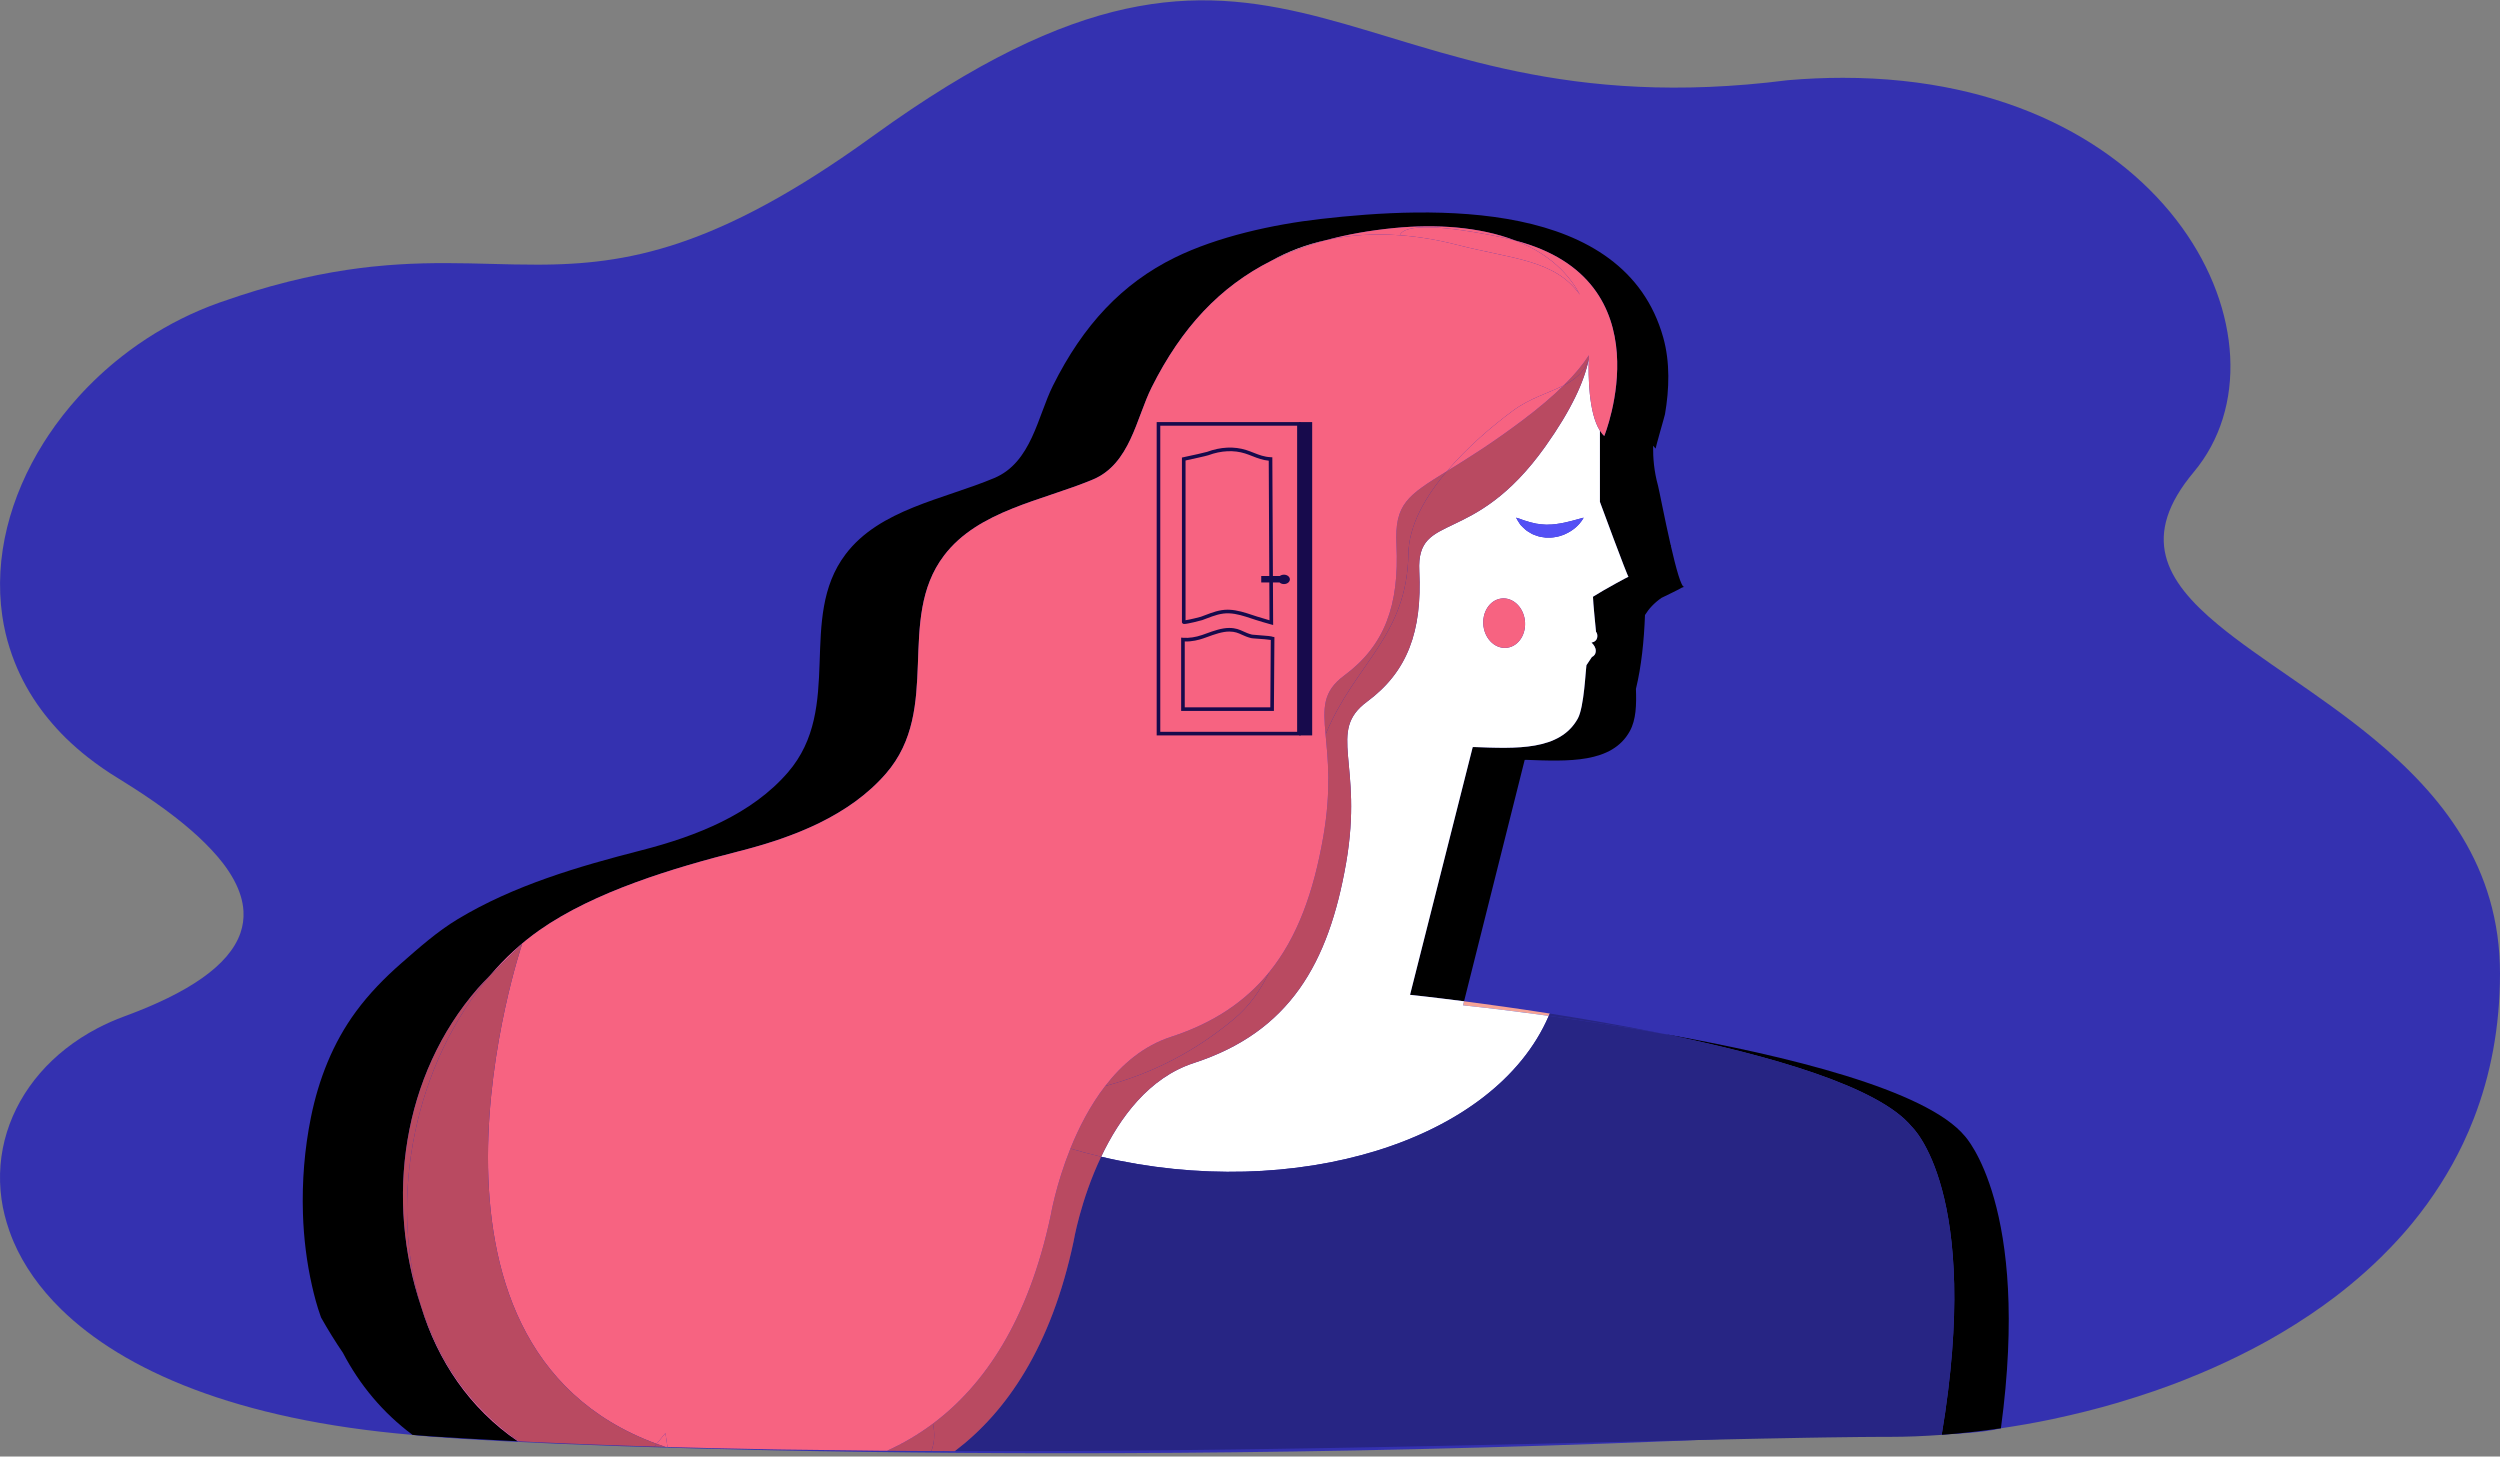 <?xml version="1.0" encoding="UTF-8"?>
<svg width="575px" height="335px" viewBox="0 0 575 335" version="1.1" xmlns="http://www.w3.org/2000/svg" xmlns:xlink="http://www.w3.org/1999/xlink">
    <rect x="0" y="0" width="575" height="335" fill="#808080" stroke="none"/>
    <!-- Generator: Sketch 49.2 (51160) - http://www.bohemiancoding.com/sketch -->
    <title>woman</title>
    <desc>Created with Sketch.</desc>
    <defs>
        <polygon id="path-1" points="0.709 0.092 1.782 0.092 1.782 1.073 0.709 1.073"></polygon>
        <polygon id="path-3" points="0.214 0.981 1.287 0.981 1.287 1.073 0.214 1.073"></polygon>
        <polygon id="path-5" points="0 333.768 575 333.768 575 0.073 0 0.073"></polygon>
    </defs>
    <g id="Page-1" stroke="none" stroke-width="1" fill="none" fill-rule="evenodd">
        <g id="Desktop-HD" transform="translate(-129, -1482)">
            <g id="woman" transform="translate(129, 1482)">
                <path d="M545.771,169.771 C533.441,159.613 519.748,151.644 510.138,143.667 C497.85,133.48 492.217,123.293 504.592,108.539 C529.035,79.27 499.622,17.895 423.851,17.895 C419.751,17.895 415.525,18.074 411.156,18.449 C309.515,31.392 296.843,-35.715 205.448,27.972 C203.572,29.283 202.189,30.266 200.784,31.282 C199.395,32.283 198.409,32.989 197.438,33.672 C197.033,33.957 196.639,34.226 196.238,34.506 C195.553,34.981 194.866,35.463 194.193,35.922 C193.734,36.236 193.287,36.532 192.832,36.837 C192.23,37.243 191.623,37.657 191.029,38.048 C190.576,38.349 190.134,38.631 189.685,38.923 C189.104,39.302 188.517,39.689 187.943,40.055 C187.508,40.334 187.083,40.596 186.652,40.867 C186.078,41.228 185.5,41.595 184.936,41.943 C184.516,42.202 184.105,42.446 183.689,42.698 C183.126,43.039 182.56,43.386 182.005,43.714 C180.245,44.739 179.691,45.066 179.148,45.375 C177.432,46.333 176.893,46.636 176.364,46.925 C174.682,47.823 174.159,48.105 173.645,48.372 C172.008,49.205 171.495,49.469 170.99,49.718 C169.402,50.487 168.895,50.734 168.399,50.967 C166.847,51.677 166.355,51.905 165.87,52.118 C164.347,52.778 163.866,52.986 163.394,53.182 C161.909,53.786 161.44,53.977 160.976,54.158 C159.517,54.712 159.059,54.886 158.608,55.05 C157.181,55.554 156.732,55.713 156.289,55.863 C154.887,56.32 154.449,56.464 154.018,56.598 C152.639,57.012 152.212,57.14 151.788,57.26 C150.432,57.633 150.014,57.747 149.601,57.854 C148.265,58.186 147.856,58.287 147.452,58.381 C146.129,58.676 145.733,58.764 145.34,58.846 C144.031,59.106 143.642,59.182 143.257,59.253 C141.961,59.479 141.583,59.544 141.206,59.604 C139.923,59.799 139.552,59.853 139.183,59.903 C137.905,60.069 137.544,60.114 137.183,60.156 C135.915,60.293 135.56,60.33 135.207,60.363 C133.939,60.474 133.593,60.503 133.246,60.53 C131.986,60.617 131.645,60.64 131.305,60.659 C130.044,60.725 129.712,60.741 129.379,60.755 C128.111,60.801 127.784,60.812 127.457,60.82 C126.192,60.848 125.865,60.853 125.537,60.859 C124.28,60.872 123.954,60.874 123.63,60.874 C121.369,60.872 119.757,60.852 118.141,60.82 C116.203,60.78 114.58,60.737 112.942,60.695 C111.274,60.651 109.589,60.608 107.884,60.574 C105.852,60.536 104.143,60.514 102.403,60.513 C101.224,60.515 100.655,60.518 100.083,60.525 C98.625,60.544 97.979,60.558 97.331,60.574 C95.976,60.611 95.155,60.641 94.324,60.678 C92.995,60.744 92.381,60.777 91.759,60.816 C90.241,60.917 89.624,60.963 89.001,61.013 C87.317,61.155 86.435,61.238 85.54,61.333 C84.291,61.474 83.546,61.562 82.793,61.657 C81.189,61.871 80.543,61.963 79.889,62.06 C78.098,62.335 77.278,62.471 76.45,62.617 C75.01,62.869 74.019,63.06 73.018,63.262 C71.352,63.609 70.62,63.767 69.877,63.933 C68.022,64.359 67.227,64.553 66.425,64.752 C64.487,65.241 63.392,65.533 62.282,65.842 C60.66,66.305 59.763,66.566 58.856,66.84 C56.882,67.448 56.041,67.715 55.191,67.992 C52.891,68.75 51.677,69.163 50.439,69.603 C47.441,70.668 44.533,71.909 41.727,73.308 C40.325,74.007 38.947,74.744 37.597,75.52 C36.922,75.908 36.254,76.305 35.593,76.71 C32.946,78.334 30.414,80.1 28.003,81.99 C24.389,84.826 21.054,87.943 18.041,91.275 C15.531,94.052 13.245,96.979 11.207,100.02 C10.799,100.629 10.401,101.242 10.014,101.859 C2.264,114.199 -1.428,128.241 0.522,141.64 C0.717,142.98 0.969,144.313 1.278,145.638 C1.541,146.762 1.854,147.877 2.202,148.987 C2.551,150.103 2.944,151.21 3.381,152.309 C4.874,156.071 6.885,159.724 9.455,163.211 C9.986,163.931 10.544,164.643 11.123,165.348 C12.345,166.837 13.662,168.296 15.103,169.712 C16.76,171.331 18.452,172.807 20.272,174.235 C22.39,175.895 24.681,177.49 27.166,179.003 C27.653,179.3 28.102,179.59 28.576,179.884 C30.201,180.895 31.751,181.891 33.222,182.874 C39.881,187.325 44.976,191.512 48.643,195.458 C49.599,196.488 50.489,197.506 51.254,198.503 C52.26,199.815 53.101,201.099 53.783,202.356 C55.146,204.87 55.871,207.274 56,209.575 C56.097,211.3 55.858,212.967 55.303,214.578 C52.71,222.097 43.21,228.403 28.632,233.75 C26.45,234.549 24.372,235.471 22.406,236.501 C21.097,237.188 19.835,237.923 18.626,238.704 C13.791,241.823 9.785,245.66 6.744,249.976 C5.223,252.135 3.943,254.414 2.921,256.784 C0.876,261.524 -0.137,266.627 0.015,271.86 C0.053,273.169 0.164,274.485 0.349,275.806 C0.689,278.221 1.293,280.65 2.146,283.073 C2.461,283.962 2.796,284.852 3.181,285.738 C3.755,287.059 4.409,288.374 5.146,289.681 C6.618,292.295 8.42,294.875 10.567,297.393 C11.641,298.651 12.801,299.895 14.05,301.118 C28.341,315.123 54.248,326.583 94.894,330.026 C111.369,332.091 249.071,338.388 415.872,330.026 C425.2,329.558 450.629,330.999 460.21,328.504 C464.137,327.925 468.128,327.231 472.169,326.379 C477.741,325.175 482.233,324.041 486.723,322.729 C490.515,321.596 492.968,320.807 495.412,319.962 C496.63,319.539 497.849,319.109 499.063,318.66 C500.031,318.301 500.997,317.934 501.96,317.558 C503.33,317.024 504.692,316.465 506.05,315.892 C509.929,314.263 513.753,312.483 517.493,310.548 C518.89,309.825 520.28,309.088 521.652,308.321 C523.792,307.126 525.894,305.871 527.961,304.568 C529.099,303.851 530.226,303.118 531.338,302.368 C533.331,301.024 535.289,299.633 537.195,298.18 C538.381,297.276 539.543,296.343 540.692,295.395 C543.104,293.405 545.429,291.319 547.653,289.136 C548.386,288.417 549.106,287.688 549.817,286.947 C551.576,285.114 553.274,283.222 554.885,281.257 C557.222,278.406 559.385,275.408 561.375,272.273 C563.241,269.328 564.956,266.263 566.479,263.06 C567.377,261.17 568.212,259.234 568.98,257.252 C572.82,247.343 574.984,236.275 575,223.958 C575.004,199.258 561.498,182.733 545.771,169.771 Z" id="woman-bg" fill="#3431B0"></path>
                <g>
                    <path d="M101.02,330.483 C103.189,330.619 105.38,330.749 107.58,330.876 C108.258,330.915 108.94,330.952 109.621,330.991 C111.27,331.083 112.929,331.172 114.594,331.259 C115.275,331.295 115.955,331.331 116.638,331.365 C117.457,331.406 118.286,331.445 119.107,331.486 C107.945,323.895 100.679,312.919 96.862,300.527 C88.544,275.848 92.499,247.276 109.929,227.296 C110.635,226.487 111.631,225.446 112.729,224.336 C116.12,220.391 119.902,216.86 124.092,213.926 C136.759,205.061 154.747,199.668 170.07,195.765 C182.707,192.548 195.418,187.552 203.773,177.918 C216.72,162.99 205.951,142.487 217.138,127.76 C224.987,117.426 239.629,115.192 251.353,110.297 C259.94,106.711 261.35,96.146 264.894,89.072 C271.764,75.355 280.573,65.937 292.394,59.984 C296.353,57.777 300.567,56.231 304.93,55.251 C309.762,53.944 314.981,53.004 320.682,52.447 C330.09,51.527 340.179,52.102 348.511,55.322 C383.493,64.445 368.981,100.278 368.981,100.278 C368.606,99.946 368.282,99.517 367.981,99.047 L367.981,115.429 C367.981,115.429 374.348,132.722 374.55,132.646 C374.343,132.714 369.201,135.463 366.385,137.248 C366.353,138.067 367.084,145.309 367.084,145.309 C367.305,145.586 367.426,145.952 367.384,146.436 C367.307,147.259 366.77,147.652 366.044,147.802 C366.604,148.307 367.022,148.975 367.024,149.648 C367.031,150.412 366.659,150.877 366.135,151.117 L364.878,153.002 C364.708,153.865 364.357,162.613 362.907,165.246 C358.807,172.695 348.706,172.185 339.001,171.817 L338.723,171.838 L324.31,228.809 C324.31,228.809 329.097,229.307 336.736,230.295 L350.675,174.787 L350.97,174.765 C360.674,175.115 370.776,175.608 374.864,168.151 C376.31,165.516 376.399,162.104 376.265,158.446 C377.524,153.276 378.129,147.339 378.348,141.451 C379.243,139.999 380.471,138.67 382.135,137.513 C382.135,137.513 386.807,135.265 386.781,135.178 C386.983,135.106 387.18,135.034 387.387,134.965 C386.709,135.221 385.473,130.675 384.291,125.527 L384.368,125.454 L384.242,125.319 C382.865,119.294 381.573,112.524 381.34,111.687 C380.432,108.408 380.183,105.367 380.213,102.515 C380.406,102.756 380.605,102.979 380.822,103.172 C380.706,103.069 382.86,95.766 382.947,95.267 C383.938,89.502 384.136,83.305 382.545,77.627 C373.583,45.643 329.616,47.4 303.685,50.37 C292.824,51.614 280.03,54.416 270.201,59.249 C258.09,65.206 249.136,74.747 242.176,88.704 C238.644,95.785 237.252,106.353 228.673,109.953 C216.956,114.869 202.32,117.128 194.487,127.477 C183.327,142.223 194.132,162.707 181.212,177.659 C172.873,187.307 160.172,192.325 147.54,195.565 C133.018,199.292 118.228,203.603 105.298,211.394 C100.569,214.244 96.421,217.939 92.28,221.56 C88.451,224.908 84.88,228.568 81.861,232.673 C76.558,239.883 73.285,248.254 71.513,256.99 C70.034,264.274 69.443,271.77 69.678,279.197 C69.854,284.776 70.537,290.343 71.775,295.788 C72.303,298.112 72.918,300.423 73.72,302.668 C73.764,302.79 73.795,302.94 73.859,303.053 C75.474,305.923 77.148,308.617 78.871,311.144 C82.687,318.449 88.004,324.908 94.894,330.026 C96.869,330.193 98.869,330.348 100.914,330.477 C100.949,330.479 100.984,330.481 101.02,330.483" id="Fill-4" fill="#3431B0"></path>
                    <path d="M101.02,330.483 C103.189,330.619 105.38,330.749 107.58,330.876 C108.258,330.915 108.94,330.952 109.621,330.991 C111.27,331.083 112.929,331.172 114.594,331.259 C115.275,331.295 115.955,331.331 116.638,331.365 C117.457,331.406 118.286,331.445 119.107,331.486 C107.945,323.895 100.679,312.919 96.862,300.527 C88.544,275.848 92.499,247.276 109.929,227.296 C110.635,226.487 111.631,225.446 112.729,224.336 C116.12,220.391 119.902,216.86 124.092,213.926 C136.759,205.061 154.747,199.668 170.07,195.765 C182.707,192.548 195.418,187.552 203.773,177.918 C216.72,162.99 205.951,142.487 217.138,127.76 C224.987,117.426 239.629,115.192 251.353,110.297 C259.94,106.711 261.35,96.146 264.894,89.072 C271.764,75.355 280.573,65.937 292.394,59.984 C296.353,57.777 300.567,56.231 304.93,55.251 C309.762,53.944 314.981,53.004 320.682,52.447 C330.09,51.527 340.179,52.102 348.511,55.322 C383.493,64.445 368.981,100.278 368.981,100.278 C368.606,99.946 368.282,99.517 367.981,99.047 L367.981,115.429 C367.981,115.429 374.348,132.722 374.55,132.646 C374.343,132.714 369.201,135.463 366.385,137.248 C366.353,138.067 367.084,145.309 367.084,145.309 C367.305,145.586 367.426,145.952 367.384,146.436 C367.307,147.259 366.77,147.652 366.044,147.802 C366.604,148.307 367.022,148.975 367.024,149.648 C367.031,150.412 366.659,150.877 366.135,151.117 L364.878,153.002 C364.708,153.865 364.357,162.613 362.907,165.246 C358.807,172.695 348.706,172.185 339.001,171.817 L338.723,171.838 L324.31,228.809 C324.31,228.809 329.097,229.307 336.736,230.295 L350.675,174.787 L350.97,174.765 C360.674,175.115 370.776,175.608 374.864,168.151 C376.31,165.516 376.399,162.104 376.265,158.446 C377.524,153.276 378.129,147.339 378.348,141.451 C379.243,139.999 380.471,138.67 382.135,137.513 C382.135,137.513 386.807,135.265 386.781,135.178 C386.983,135.106 387.18,135.034 387.387,134.965 C386.709,135.221 385.473,130.675 384.291,125.527 L384.368,125.454 L384.242,125.319 C382.865,119.294 381.573,112.524 381.34,111.687 C380.432,108.408 380.183,105.367 380.213,102.515 C380.406,102.756 380.605,102.979 380.822,103.172 C380.706,103.069 382.86,95.766 382.947,95.267 C383.938,89.502 384.136,83.305 382.545,77.627 C373.583,45.643 329.616,47.4 303.685,50.37 C292.824,51.614 280.03,54.416 270.201,59.249 C258.09,65.206 249.136,74.747 242.176,88.704 C238.644,95.785 237.252,106.353 228.673,109.953 C216.956,114.869 202.32,117.128 194.487,127.477 C183.327,142.223 194.132,162.707 181.212,177.659 C172.873,187.307 160.172,192.325 147.54,195.565 C133.018,199.292 118.228,203.603 105.298,211.394 C100.569,214.244 96.421,217.939 92.28,221.56 C88.451,224.908 84.88,228.568 81.861,232.673 C76.558,239.883 73.285,248.254 71.513,256.99 C70.034,264.274 69.443,271.77 69.678,279.197 C69.854,284.776 70.537,290.343 71.775,295.788 C72.303,298.112 72.918,300.423 73.72,302.668 C73.764,302.79 73.795,302.94 73.859,303.053 C75.474,305.923 77.148,308.617 78.871,311.144 C82.687,318.449 88.004,324.908 94.894,330.026 C96.869,330.193 98.869,330.348 100.914,330.477 C100.949,330.479 100.984,330.481 101.02,330.483" id="Fill-6" fill="#000000"></path>
                    <path d="M451.926,261.318 C443.071,250.614 410.651,242.75 382.416,237.748 C407.17,242.781 432.099,249.916 439.679,259.112 C439.679,259.112 455.951,273.946 446.59,330.015 C450.988,329.693 455.545,329.191 460.21,328.504 C467.126,277.42 451.926,261.318 451.926,261.318" id="Fill-8" fill="#3431B0"></path>
                    <path d="M451.926,261.318 C443.071,250.614 410.651,242.75 382.416,237.748 C407.17,242.781 432.099,249.916 439.679,259.112 C439.679,259.112 455.951,273.946 446.59,330.015 C450.988,329.693 455.545,329.191 460.21,328.504 C467.126,277.42 451.926,261.318 451.926,261.318" id="Fill-10" fill="#000000"></path>
                    <path d="M356.219,233.65 C356.296,233.47 356.393,233.298 356.468,233.116 C348.921,231.932 342.121,230.992 336.736,230.295 L336.504,231.219 C336.504,231.219 344.454,232.031 356.219,233.65" id="Fill-12" fill="#F5A396"></path>
                    <path d="M292.394,59.983 C296.239,58.047 300.404,56.475 304.93,55.251 C300.567,56.23 296.353,57.776 292.394,59.983" id="Fill-14" fill="#F5A396"></path>
                    <path d="M345.201,137.675 C347.826,137.281 350.296,139.486 350.711,142.608 C351.133,145.724 349.348,148.577 346.726,148.97 C344.1,149.372 341.623,147.165 341.201,144.048 C340.786,140.926 342.574,138.072 345.201,137.675 Z M349.47,119.295 C349.699,119.377 349.978,119.469 350.274,119.591 C350.56,119.73 350.936,119.784 351.294,119.908 C351.658,120.018 352.027,120.171 352.447,120.231 C352.86,120.301 353.257,120.464 353.7,120.487 C354.136,120.534 354.564,120.636 355.017,120.631 C355.242,120.645 355.467,120.65 355.69,120.678 L356.373,120.649 C356.829,120.679 357.287,120.574 357.744,120.558 C358.198,120.487 358.655,120.432 359.099,120.347 C359.542,120.253 359.983,120.184 360.398,120.071 C360.822,119.986 361.216,119.869 361.596,119.778 C363.174,119.347 364.227,119.059 364.227,119.059 C364.227,119.059 364.113,119.335 363.821,119.748 C363.539,120.172 363.077,120.727 362.426,121.299 C361.77,121.864 360.922,122.443 359.9,122.881 C359.655,123.011 359.379,123.084 359.108,123.177 C358.832,123.262 358.559,123.37 358.267,123.422 C357.682,123.528 357.09,123.659 356.474,123.653 L355.559,123.654 C355.254,123.621 354.953,123.569 354.655,123.524 C354.052,123.466 353.493,123.235 352.957,123.046 C352.41,122.883 351.958,122.544 351.515,122.292 C351.064,122.044 350.716,121.7 350.395,121.399 C350.085,121.082 349.777,120.837 349.586,120.526 C349.379,120.235 349.219,119.967 349.087,119.754 C348.825,119.322 348.71,119.059 348.71,119.059 C348.71,119.059 349.009,119.134 349.47,119.295 Z M338.723,171.838 L339.002,171.818 C348.707,172.185 358.807,172.696 362.906,165.246 C364.357,162.612 364.707,153.865 364.878,153.002 L366.134,151.117 C366.659,150.876 367.032,150.412 367.025,149.648 C367.022,148.975 366.605,148.307 366.045,147.802 C366.769,147.651 367.307,147.26 367.384,146.435 C367.427,145.952 367.305,145.587 367.084,145.31 C367.084,145.31 366.353,138.067 366.385,137.247 C369.2,135.463 374.344,132.714 374.55,132.645 C374.347,132.721 367.98,115.429 367.98,115.429 L367.98,99.047 C365.332,94.926 365.308,86.153 365.414,82.702 C365.405,82.728 365.393,82.752 365.382,82.778 C364.363,87.655 361.511,94.129 355.407,102.71 C338.841,125.997 325.766,117.437 326.438,131.33 C327.11,145.225 323.726,154.504 314.426,161.381 C305.123,168.259 313.633,175.325 309.611,198.444 C305.592,221.564 296.611,237.317 274.584,244.489 C264.222,247.863 257.488,257.152 253.26,266.046 C297.625,276.49 343.689,262.682 356.22,233.65 C344.455,232.031 336.503,231.219 336.503,231.219 L336.735,230.296 C329.097,229.307 324.309,228.809 324.309,228.809 L338.723,171.838 Z" id="Fill-16" fill="#FFFFFF"></path>
                    <path d="M382.416,237.748 C373.468,235.93 364.543,234.383 356.469,233.116 C356.393,233.298 356.296,233.469 356.219,233.65 C363.749,234.686 372.84,236.052 382.416,237.748" id="Fill-18" fill="#272584"></path>
                    <path d="M253.26,266.046 C248.5,276.059 246.916,285.57 246.916,285.57 C241.763,309.803 231.516,324.737 219.608,333.758 C219.652,333.758 219.695,333.758 219.738,333.758 C219.918,333.759 220.098,333.759 220.277,333.759 C222.634,333.765 224.989,333.766 227.343,333.767 C228.106,333.767 228.868,333.767 229.631,333.766 C231.412,333.766 233.193,333.764 234.973,333.761 C235.731,333.76 236.49,333.758 237.247,333.757 C239.57,333.75 241.889,333.743 244.204,333.733 C244.425,333.732 244.646,333.731 244.867,333.73 C247.182,333.719 249.492,333.706 251.797,333.692 C252.563,333.687 253.327,333.682 254.091,333.676 C255.845,333.664 257.594,333.651 259.34,333.638 C260.083,333.631 260.828,333.626 261.57,333.619 C263.952,333.599 266.331,333.577 268.698,333.553 C268.732,333.553 268.765,333.553 268.798,333.552 C271.165,333.528 273.521,333.501 275.873,333.474 C276.64,333.465 277.406,333.455 278.173,333.446 C279.852,333.426 281.525,333.405 283.195,333.383 C283.958,333.372 284.722,333.363 285.484,333.353 C287.628,333.323 289.764,333.294 291.89,333.262 C292.271,333.256 292.65,333.251 293.03,333.245 C295.129,333.214 297.219,333.181 299.3,333.147 C300.096,333.135 300.888,333.121 301.68,333.108 C303.255,333.083 304.823,333.056 306.384,333.029 C307.151,333.016 307.92,333.003 308.683,332.989 C310.677,332.955 312.66,332.918 314.631,332.882 C315.127,332.872 315.623,332.864 316.118,332.854 C318.076,332.817 320.022,332.781 321.958,332.742 C322.739,332.727 323.514,332.712 324.291,332.696 C325.715,332.668 327.13,332.64 328.538,332.611 C329.381,332.594 330.227,332.577 331.063,332.56 C332.787,332.524 334.498,332.488 336.199,332.451 C336.907,332.436 337.611,332.422 338.315,332.406 C340.076,332.369 341.825,332.331 343.559,332.292 C344.278,332.277 344.991,332.261 345.705,332.245 C347.15,332.213 348.587,332.181 350.013,332.149 C350.663,332.134 351.316,332.12 351.962,332.106 C353.518,332.069 355.059,332.035 356.591,331.999 C358,331.967 359.396,331.934 360.782,331.903 C361.627,331.882 362.477,331.863 363.313,331.844 C364.645,331.813 365.966,331.781 367.275,331.751 C367.65,331.742 368.024,331.733 368.398,331.725 C373.364,331.608 378.168,331.494 382.796,331.385 C383.056,331.379 383.313,331.374 383.571,331.367 C385.238,331.328 386.88,331.29 388.499,331.252 C388.756,331.247 389.016,331.24 389.271,331.235 C392.853,331.152 396.315,331.074 399.646,331.001 C400.015,330.992 400.378,330.985 400.743,330.977 C402.009,330.95 403.255,330.924 404.481,330.898 C404.889,330.889 405.301,330.88 405.704,330.872 C408.783,330.809 411.733,330.751 414.547,330.702 C414.91,330.694 415.267,330.689 415.626,330.682 C416.695,330.664 417.744,330.646 418.771,330.63 C419.124,330.624 419.48,330.618 419.828,330.612 C422.453,330.573 424.934,330.541 427.266,330.518 C427.584,330.515 427.892,330.513 428.204,330.509 C429.069,330.502 429.911,330.495 430.731,330.491 C431.031,330.489 431.334,330.487 431.628,330.486 C432.694,330.48 433.733,330.477 434.72,330.477 C438.498,330.477 442.479,330.317 446.59,330.016 C455.951,273.947 439.679,259.112 439.679,259.112 C432.098,249.917 407.169,242.781 382.416,237.749 C372.841,236.053 363.749,234.686 356.22,233.65 C343.689,262.682 297.625,276.49 253.26,266.046" id="Fill-20" fill="#272584"></path>
                    <path d="M346.726,148.97 C349.347,148.576 351.133,145.724 350.711,142.609 C350.296,139.487 347.826,137.282 345.201,137.676 C342.574,138.072 340.786,140.925 341.201,144.048 C341.623,147.165 344.1,149.373 346.726,148.97" id="Fill-22" fill="#F76381"></path>
                    <path d="M349.586,120.526 C349.776,120.837 350.085,121.082 350.394,121.4 C350.716,121.7 351.064,122.045 351.515,122.293 C351.958,122.543 352.41,122.882 352.958,123.047 C353.493,123.236 354.052,123.465 354.654,123.523 C354.952,123.568 355.254,123.622 355.558,123.654 L356.473,123.652 C357.09,123.658 357.682,123.529 358.266,123.421 C358.559,123.37 358.832,123.261 359.107,123.176 C359.379,123.083 359.654,123.011 359.901,122.881 C360.921,122.443 361.771,121.865 362.425,121.3 C363.077,120.728 363.538,120.173 363.822,119.749 C364.113,119.336 364.226,119.06 364.226,119.06 C364.226,119.06 363.175,119.346 361.596,119.778 C361.216,119.868 360.821,119.986 360.397,120.071 C359.982,120.184 359.541,120.252 359.099,120.347 C358.655,120.432 358.198,120.487 357.745,120.558 C357.286,120.573 356.829,120.68 356.374,120.649 L355.69,120.677 C355.466,120.649 355.242,120.644 355.018,120.631 C354.565,120.637 354.136,120.535 353.7,120.486 C353.256,120.465 352.86,120.302 352.447,120.232 C352.027,120.171 351.658,120.018 351.293,119.908 C350.936,119.784 350.56,119.731 350.274,119.59 C349.978,119.469 349.699,119.377 349.47,119.296 C349.008,119.135 348.711,119.06 348.711,119.06 C348.711,119.06 348.826,119.323 349.086,119.753 C349.218,119.968 349.379,120.235 349.586,120.526" id="Fill-24" fill="#5450F5"></path>
                    <path d="M321.959,54.109 C322.981,51.463 331.696,51.718 345.958,54.7 C346.847,54.886 347.678,55.104 348.511,55.321 C340.18,52.103 330.089,51.526 320.681,52.446 C314.982,53.004 309.763,53.944 304.93,55.251 C310.439,54.014 316.183,53.684 321.959,54.109" id="Fill-26" fill="#F76381"></path>
                    <path d="M100.486,309.46 C99.088,306.558 97.888,303.571 96.862,300.527 C100.678,312.919 107.945,323.895 119.107,331.486 C119.181,331.489 119.256,331.492 119.329,331.495 C111.456,325.881 104.88,318.586 100.486,309.46" id="Fill-28" fill="#F76381"></path>
                    <path d="M365.383,82.778 C365.392,82.752 365.405,82.729 365.414,82.702 C365.415,82.674 365.416,82.645 365.417,82.617 C365.406,82.67 365.394,82.724 365.383,82.778" id="Fill-30" fill="#F76381"></path>
                    <path d="M359.668,88.627 C357.177,91.09 354.049,93.772 350.15,96.7 C342.791,102.227 337.107,105.717 332.791,108.379 C327.795,114.275 324.033,120.871 323.934,127.324 C323.644,146.372 311.652,152.515 304.881,168.925 C305.379,174.335 306.235,181.631 304.355,192.434 C302.152,205.11 298.438,215.554 291.919,223.6 C289.915,227.764 287.32,231.438 283.857,234.337 C275.173,241.607 265.305,246.833 254.202,249.781 C250.707,254.303 248.101,259.444 246.198,264.173 C248.544,264.867 250.899,265.49 253.261,266.046 C257.487,257.152 264.222,247.862 274.584,244.489 C296.611,237.317 305.591,221.564 309.611,198.444 C313.633,175.325 305.122,168.259 314.425,161.381 C323.726,154.505 327.111,145.225 326.437,131.33 C325.765,117.437 338.84,125.997 355.406,102.71 C361.511,94.129 364.363,87.656 365.383,82.778 C364.27,85.673 362.208,87.326 359.668,88.627" id="Fill-32" fill="#B94A61"></path>
                    <path d="M241.661,279.561 C236.504,303.807 226.356,318.607 214.591,327.426 C215.074,329.828 214.918,331.923 214.211,333.737 C215.111,333.742 216.011,333.745 216.911,333.748 C217.052,333.721 217.185,333.702 217.325,333.676 C217.234,333.692 217.139,333.728 217.047,333.748 C217.9,333.75 218.754,333.756 219.608,333.758 C231.516,324.737 241.763,309.803 246.916,285.571 C246.916,285.571 248.5,276.059 253.261,266.046 C250.899,265.491 248.544,264.867 246.198,264.173 C242.839,272.517 241.661,279.561 241.661,279.561" id="Fill-34" fill="#B94A61"></path>
                    <path d="M365.452,81.701 C364.125,83.786 362.235,86.089 359.668,88.627 C362.208,87.326 364.27,85.673 365.383,82.778 C365.394,82.725 365.406,82.67 365.417,82.618 C365.429,82.249 365.442,81.924 365.452,81.701" id="Fill-36" fill="#B94A61"></path>
                    <path d="M269.328,238.48 C263.027,240.531 258.072,244.773 254.201,249.781 C265.305,246.833 275.174,241.607 283.857,234.337 C287.319,231.438 289.914,227.764 291.919,223.601 C286.548,230.231 279.279,235.239 269.328,238.48" id="Fill-38" fill="#B94A61"></path>
                    <path d="M321.182,125.321 C321.855,139.215 318.471,148.494 309.17,155.372 C304.214,159.035 304.314,162.754 304.88,168.924 C311.652,152.515 323.643,146.372 323.935,127.324 C324.034,120.871 327.795,114.274 332.792,108.38 C323.711,113.981 320.727,115.903 321.182,125.321" id="Fill-40" fill="#B94A61"></path>
                    <path d="M204.997,333.685 C206.801,333.698 208.604,333.71 210.41,333.719 C211.164,333.724 211.917,333.728 212.671,333.731 C213.185,333.733 213.698,333.736 214.212,333.738 C214.918,331.922 215.074,329.828 214.59,327.426 C211.177,329.986 207.627,332.043 204.022,333.679 C204.347,333.681 204.671,333.683 204.997,333.685" id="Fill-42" fill="#B94A61"></path>
                    <g id="Group-46" transform="translate(152.332, 332.694)">
                        <mask id="mask-2" fill="white">
                            <use xlink:href="#path-1"></use>
                        </mask>
                        <g id="Clip-45"></g>
                        <path d="M0.709,0.092 C0.881,0.149 1.044,0.211 1.216,0.268 C1.208,0.213 1.199,0.161 1.191,0.107 C1.03,0.102 0.87,0.096 0.709,0.092" id="Fill-44" fill="#F76381" mask="url(#mask-2)"></path>
                    </g>
                    <path d="M153.523,332.801 C153.368,331.811 153.209,330.745 153.044,329.615 L151.024,332.088 C151.684,332.331 152.361,332.559 153.041,332.786 C153.202,332.791 153.362,332.797 153.523,332.801" id="Fill-47" fill="#F76381"></path>
                    <path d="M259.869,192.936 L280.469,167.374 L281.298,163.379 C281.09,163.077 280.884,162.766 280.678,162.456 L230.155,230.519 C231.548,229.885 232.929,229.256 234.299,228.632 L259.869,192.936 Z" id="Fill-49" fill="#F76381"></path>
                    <path d="M321.959,54.109 C326.364,54.433 330.785,55.188 335.127,56.31 C347.823,59.593 357.608,59.665 363.403,67.815 C360.186,61.77 354.862,57.776 348.511,55.321 C347.678,55.104 346.847,54.886 345.958,54.7 C331.696,51.718 322.981,51.463 321.959,54.109" id="Fill-51" fill="#F76381"></path>
                    <path d="M217.736,251.755 L234.299,228.632 C232.929,229.256 231.547,229.885 230.155,230.519 L215.43,250.357 C216.186,250.826 216.955,251.292 217.736,251.755" id="Fill-53" fill="#F76381"></path>
                    <path d="M332.791,108.38 C337.106,105.717 342.792,102.227 350.151,96.7 C354.049,93.773 357.176,91.09 359.668,88.628 C356.21,90.399 351.897,91.558 347.985,94.449 C343.145,98.029 337.434,102.901 332.791,108.38" id="Fill-55" fill="#F76381"></path>
                    <path d="M348.511,55.321 C354.862,57.775 360.186,61.77 363.403,67.816 C357.607,59.665 347.823,59.594 335.127,56.31 C330.785,55.187 326.363,54.432 321.959,54.109 C316.183,53.684 310.439,54.014 304.93,55.25 C300.404,56.475 296.238,58.047 292.394,59.983 C280.574,65.937 271.763,75.356 264.894,89.072 C261.35,96.146 259.939,106.712 251.354,110.295 C239.629,115.192 224.987,117.426 217.137,127.76 C205.951,142.487 216.72,162.989 203.774,177.918 C195.418,187.552 182.707,192.548 170.071,195.766 C154.747,199.668 136.76,205.06 124.091,213.927 C119.901,216.86 116.12,220.391 112.729,224.336 C115.463,221.569 118.85,218.353 120.1,217.103 C120.065,217.201 88.863,309.259 151.025,332.089 L153.044,329.614 C153.208,330.746 153.369,331.811 153.523,332.8 C153.706,332.806 153.887,332.812 154.071,332.817 C154.793,332.838 155.518,332.857 156.242,332.877 C157.347,332.907 158.457,332.935 159.566,332.963 C160.237,332.98 160.904,332.998 161.576,333.014 C162.282,333.032 162.989,333.049 163.697,333.067 C168.528,333.18 173.386,333.279 178.265,333.363 C178.998,333.376 179.734,333.388 180.469,333.398 L202.773,333.669 C203.189,333.672 203.605,333.675 204.023,333.677 C207.627,332.043 211.176,329.986 214.591,327.427 C226.356,318.606 236.505,303.808 241.661,279.56 C241.661,279.56 242.84,272.516 246.197,264.173 C248.101,259.443 250.706,254.303 254.201,249.782 C258.072,244.774 263.027,240.53 269.328,238.48 C279.279,235.239 286.548,230.231 291.919,223.6 C298.438,215.554 302.151,205.11 304.356,192.434 C306.234,181.633 305.378,174.335 304.881,168.925 C304.314,162.754 304.214,159.036 309.171,155.372 C318.471,148.494 321.855,139.214 321.182,125.321 C320.727,115.902 323.711,113.982 332.792,108.379 C337.435,102.901 343.144,98.029 347.985,94.45 C351.898,91.558 356.21,90.398 359.668,88.627 C362.235,86.089 364.125,83.786 365.452,81.701 C365.441,81.924 365.429,82.25 365.418,82.617 C365.416,82.645 365.415,82.674 365.414,82.702 C365.307,86.152 365.332,94.926 367.98,99.046 C368.282,99.516 368.606,99.946 368.98,100.278 C368.98,100.278 383.492,64.445 348.511,55.321" id="Fill-57" fill="#F76381"></path>
                    <path d="M112.729,224.336 C111.631,225.447 110.635,226.487 109.93,227.296 C92.499,247.277 88.543,275.848 96.861,300.528 C89.082,275.265 95.63,244.228 112.729,224.336" id="Fill-59" fill="#B94A61"></path>
                    <path d="M119.33,331.496 C120.699,331.562 122.062,331.632 123.442,331.695 C123.469,331.696 123.498,331.698 123.527,331.699 C125.818,331.805 128.125,331.904 130.439,331.999 C131.142,332.028 131.846,332.056 132.55,332.084 C134.265,332.154 135.985,332.219 137.711,332.284 C138.416,332.309 139.121,332.336 139.827,332.362 C142.173,332.446 144.525,332.527 146.89,332.602 C146.904,332.604 146.917,332.604 146.931,332.604 C148.122,332.642 149.322,332.675 150.517,332.711 L151.024,332.088 C88.863,309.26 120.066,217.201 120.099,217.102 C118.849,218.354 115.463,221.569 112.729,224.335 C95.629,244.229 89.081,275.265 96.862,300.528 C97.887,303.571 99.089,306.559 100.487,309.46 C104.881,318.586 111.457,325.881 119.33,331.496" id="Fill-61" fill="#B94A61"></path>
                    <g id="Group-65" transform="translate(216.698, 332.694)">
                        <mask id="mask-4" fill="white">
                            <use xlink:href="#path-3"></use>
                        </mask>
                        <g id="Clip-64"></g>
                        <path d="M0.214,1.053 C0.259,1.053 0.304,1.053 0.348,1.053 C0.44,1.033 0.537,0.999 0.628,0.981 C0.486,1.008 0.354,1.028 0.214,1.053" id="Fill-63" fill="#B94A61" mask="url(#mask-4)"></path>
                    </g>
                    <path d="M151.025,332.089 L150.516,332.711 C151.358,332.736 152.197,332.762 153.041,332.786 C152.36,332.56 151.685,332.331 151.025,332.089" id="Fill-66" fill="#B94A61"></path>
                    <mask id="mask-6" fill="white">
                        <use xlink:href="#path-5"></use>
                    </mask>
                    <g id="Clip-69"></g>
                    <polygon id="Fill-68" fill="#170A4C" mask="url(#mask-6)" points="298.824 169.145 301.801 169.145 301.801 97.081 298.824 97.081"></polygon>
                    <path d="M266.865,168.315 L298.341,168.315 L298.341,97.912 L266.865,97.912 L266.865,168.315 Z M266.035,169.145 L299.172,169.145 L299.172,97.081 L266.035,97.081 L266.035,169.145 Z" id="Fill-70" fill="#170A4C" mask="url(#mask-6)"></path>
                    <path d="M282.367,140.228 C282.495,140.228 282.622,140.231 282.75,140.237 C284.63,140.323 286.37,140.899 288.053,141.457 C288.409,141.575 288.765,141.694 289.121,141.806 C290.025,142.093 290.987,142.378 291.987,142.66 L291.81,105.957 C290.366,105.824 289.256,105.387 288.086,104.927 C287.546,104.714 286.987,104.494 286.382,104.301 C283.797,103.476 280.843,103.624 277.908,104.709 C277.464,104.873 273.859,105.653 272.675,105.908 L272.675,142.656 C273.627,142.52 275.953,141.941 276.212,141.849 C276.558,141.725 276.902,141.594 277.245,141.464 C278.841,140.856 280.492,140.228 282.367,140.228 Z M292.823,143.752 L292.294,143.606 C291.093,143.277 289.942,142.938 288.87,142.598 C288.511,142.484 288.152,142.366 287.792,142.245 C286.163,141.705 284.477,141.147 282.714,141.067 C280.839,140.987 279.242,141.593 277.54,142.24 C277.192,142.372 276.845,142.504 276.493,142.631 C276.204,142.735 273.114,143.516 272.389,143.516 C271.851,143.516 271.845,143.082 271.845,143.063 L271.845,105.236 L272.173,105.165 C274.101,104.754 277.285,104.054 277.62,103.929 C280.73,102.779 283.871,102.628 286.635,103.509 C287.265,103.71 287.837,103.936 288.39,104.154 C289.599,104.629 290.74,105.079 292.244,105.156 L292.636,105.177 L292.823,143.752 Z" id="Fill-71" fill="#170A4C" mask="url(#mask-6)"></path>
                    <path d="M272.492,162.691 L292.173,162.691 C292.187,160.08 292.247,149.191 292.277,147.19 C291.701,147.077 290.159,146.968 289.28,146.907 C288.301,146.837 287.915,146.808 287.757,146.768 C286.864,146.544 286.215,146.248 285.641,145.986 C284.791,145.598 284.056,145.264 282.738,145.258 C281.12,145.258 279.324,145.908 277.74,146.483 C277.394,146.608 277.062,146.728 276.745,146.837 C275.749,147.179 274.154,147.6 272.492,147.54 L272.492,162.691 Z M292.999,163.521 L271.663,163.521 L271.663,146.649 L272.112,146.687 C273.448,146.797 274.988,146.562 276.476,146.052 C276.787,145.945 277.117,145.826 277.457,145.702 C279.107,145.104 280.974,144.427 282.715,144.427 C284.239,144.434 285.087,144.821 285.985,145.23 C286.553,145.489 287.139,145.757 287.959,145.962 C288.079,145.989 288.749,146.036 289.339,146.078 C291.617,146.238 292.461,146.329 292.816,146.488 L293.098,146.488 L293.119,146.837 L293.115,146.898 L293.116,146.902 L293.113,146.939 C293.091,147.306 293.03,157.677 293.001,163.109 L292.999,163.521 Z" id="Fill-72" fill="#170A4C" mask="url(#mask-6)"></path>
                    <path d="M295.308,132.176 C294.941,132.176 294.609,132.293 294.363,132.481 L290.084,132.481 L290.084,133.961 L294.282,133.961 C294.532,134.19 294.896,134.339 295.308,134.339 C296.06,134.339 296.67,133.854 296.67,133.257 C296.67,132.66 296.06,132.176 295.308,132.176" id="Fill-73" fill="#170A4C" mask="url(#mask-6)"></path>
                </g>
            </g>
        </g>
    </g>
</svg>